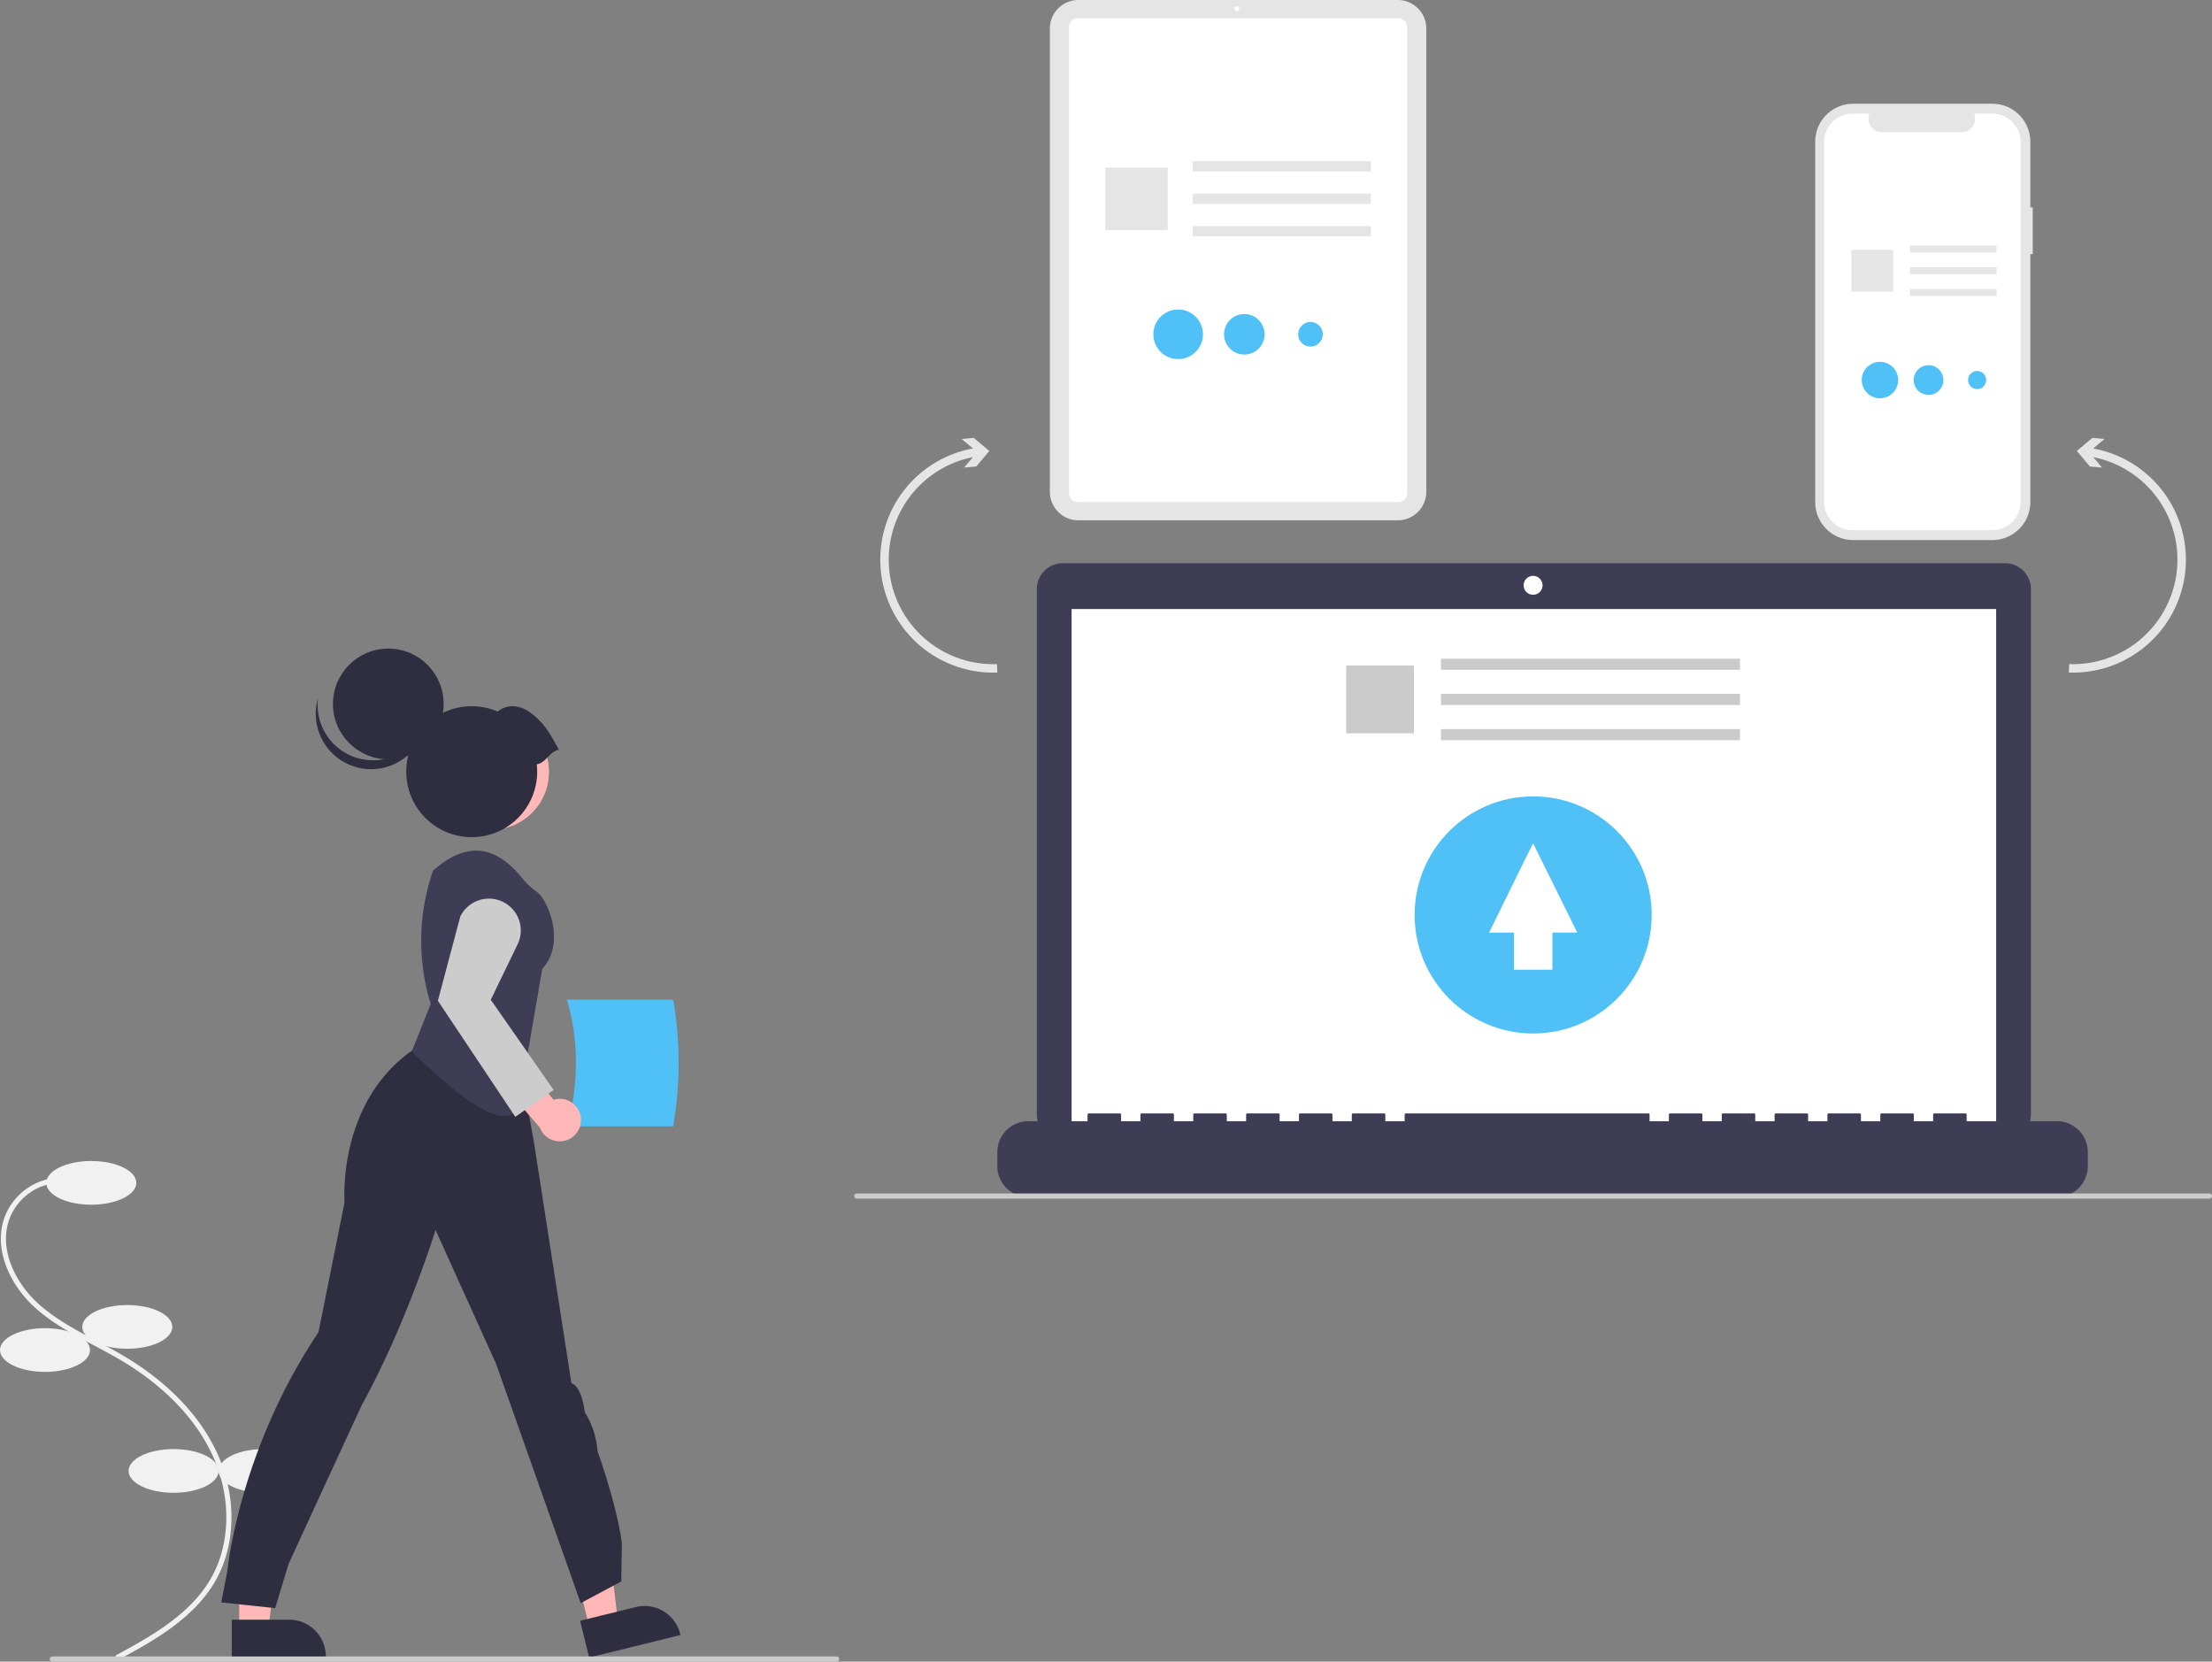 <svg id="e297c2f9-b31e-402f-bb75-7e2c39f26dfa" data-name="Layer 1" xmlns="http://www.w3.org/2000/svg" width="860.151" height="646" viewBox="0 0 860.151 646"><rect x="0" y="0" width="860.151" height="646" fill="#808080" stroke="none"/><path d="M215.704,772.438l-.951-1.759c12.753-6.897,28.626-15.481,36.916-29.567,8.172-13.886,8.356-32.743.479-49.211-6.704-14.016-19.018-26.572-35.611-36.313-3.273-1.921-6.709-3.742-10.031-5.503-8.031-4.256-16.336-8.658-23.184-14.903-9.432-8.601-16.568-23.035-11.249-35.891a23.856,23.856,0,0,1,20.677-14.467l.113,1.997a21.861,21.861,0,0,0-18.948,13.248c-4.943,11.947,1.839,25.505,10.754,33.636,6.661,6.074,14.852,10.415,22.773,14.613,3.342,1.771,6.797,3.603,10.108,5.546,16.938,9.943,29.526,22.798,36.403,37.174,8.16,17.061,7.946,36.637-.559,51.089C244.82,756.693,228.676,765.424,215.704,772.438Z" transform="translate(-169.924 -127)" fill="#f1f1f1"/><ellipse cx="35.5" cy="459.865" rx="17.5" ry="8.5" fill="#f1f1f1"/><ellipse cx="49.5" cy="515.865" rx="17.5" ry="8.5" fill="#f1f1f1"/><ellipse cx="17.5" cy="524.865" rx="17.5" ry="8.5" fill="#f1f1f1"/><ellipse cx="67.5" cy="571.865" rx="17.5" ry="8.5" fill="#f1f1f1"/><ellipse cx="102.5" cy="571.865" rx="17.5" ry="8.5" fill="#f1f1f1"/><path d="M390.395,564.899h41.304a144.464,144.464,0,0,0,0-49.247H390.395A88.611,88.611,0,0,1,390.395,564.899Z" transform="translate(-169.924 -127)" fill="#4fc1f7"/><polygon points="93.008 633.403 104.35 633.403 109.746 589.655 93.006 589.656 93.008 633.403" fill="#ffb7b7"/><path d="M260.04,756.7l22.336-.001h.001a14.235,14.235,0,0,1,14.235,14.234v.463l-36.571.001Z" transform="translate(-169.924 -127)" fill="#2f2e41"/><polygon points="229.273 633.03 240.286 630.32 235.073 586.55 218.818 590.551 229.273 633.03" fill="#ffb7b7"/><path d="M395.503,757.126l21.689-5.338.001-0a14.235,14.235,0,0,1,17.223,10.421l.111.449-35.512,8.74Z" transform="translate(-169.924 -127)" fill="#2f2e41"/><path d="M255.958,749.972l2.356-12.055s4.337-46.545,35.462-92.997l10.131-50.461s-3.009-38.196,26.032-58.872l8.953-6.168,31.39,1.799,7.25,39.691,14.608,93.914s3.77.353,5.183,11.214a32.66,32.66,0,0,1,4.948,15.138s7.476,20.623,9.478,35.808l-.236,14.858-15.786,8.41-32.901-93.048-23.533-52.019s-11.326,36.651-28.675,68.049c0,0-23.762,51.431-28.509,61.88l-5.183,17.101Z" transform="translate(-169.924 -127)" fill="#2f2e41"/><circle cx="190.987" cy="300.115" r="22.436" fill="#ffb7b7"/><circle cx="190.987" cy="300.115" r="22.436" fill="#ffb8b8"/><path d="M330.004,535.826l7.407-18.501a83.21,83.21,0,0,1,.915-51.883l0,0,1.417-1.167c12.345-10.166,23.18-8.316,33.235,4.121l0,0a27.799,27.799,0,0,0,5.626,5.305c4.434,3.111,11.47,20.015,2.181,29.923l-7.431,43.349C374.136,570.907,356.769,561.895,330.004,535.826Z" transform="translate(-169.924 -127)" fill="#3f3d56"/><path d="M395.772,561.381a8.214,8.214,0,0,0-10.593-6.815l-12.025-14.414-10.542,5.171,17.267,20.118a8.259,8.259,0,0,0,15.893-4.059Z" transform="translate(-169.924 -127)" fill="#ffb7b7"/><path d="M370.305,561.192,340.197,516.065l8.706-32.721a12.385,12.385,0,0,1,22.287,10.813l-10.424,21.532,24.451,35.065Z" transform="translate(-169.924 -127)" fill="#ccc"/><circle cx="150.994" cy="273.676" r="21.525" fill="#2f2e41"/><path d="M302.352,418.5a21.526,21.526,0,0,0,33.24-11.302,21.526,21.526,0,1,1-41.99-8.827A21.518,21.518,0,0,0,302.352,418.5Z" transform="translate(-169.924 -127)" fill="#2f2e41"/><path d="M387.299,418.524c-3.758-6.727-5.196-9.538-10.041-13.628-4.285-3.618-9.555-4.68-13.806-1.252a25.457,25.457,0,1,0,15.36,23.367,25.668,25.668,0,0,0-.173-2.878C382.334,423.613,383.604,419.043,387.299,418.524Z" transform="translate(-169.924 -127)" fill="#2f2e41"/><path d="M495.256,773h-305a1,1,0,0,1,0-2h305a1,1,0,1,1,0,2Z" transform="translate(-169.924 -127)" fill="#cbcbcb"/><path d="M960.363,207.644h-.932V182.111a14.778,14.778,0,0,0-14.778-14.778h-54.095A14.778,14.778,0,0,0,875.78,182.111V322.187a14.778,14.778,0,0,0,14.778,14.778h54.095a14.778,14.778,0,0,0,14.778-14.778v-96.368h.932Z" transform="translate(-169.924 -127)" fill="#e5e5e5"/><path d="M944.633,171.178h-7.061a5.243,5.243,0,0,1-4.854,7.223H901.727a5.243,5.243,0,0,1-4.854-7.223h-6.595a11.036,11.036,0,0,0-11.036,11.036V322.084A11.036,11.036,0,0,0,890.277,333.12h54.355a11.036,11.036,0,0,0,11.036-11.036h0V182.214A11.036,11.036,0,0,0,944.633,171.178Z" transform="translate(-169.924 -127)" fill="#fff"/><rect x="742.69" y="95.46" width="33.701" height="2.67" fill="#e5e5e5"/><rect x="742.69" y="103.916" width="33.701" height="2.67" fill="#e5e5e5"/><rect x="742.69" y="112.371" width="33.701" height="2.67" fill="#e5e5e5"/><rect x="719.903" y="97.111" width="16.281" height="16.281" fill="#e5e5e5"/><circle cx="731.035" cy="147.753" r="7.085" fill="#4fc1f7"/><circle cx="749.928" cy="147.753" r="5.789" fill="#4fc1f7"/><circle cx="768.821" cy="147.753" r="3.522" fill="#4fc1f7"/><path d="M713.453,329.293H589.273a11.114,11.114,0,0,1-11.102-11.102V138.102A11.114,11.114,0,0,1,589.273,127H713.453a11.114,11.114,0,0,1,11.102,11.102V318.191A11.114,11.114,0,0,1,713.453,329.293Z" transform="translate(-169.924 -127)" fill="#e5e5e5"/><path d="M713.672,322.209H589.054a3.426,3.426,0,0,1-3.422-3.422v-181.282a3.426,3.426,0,0,1,3.422-3.422H713.672a3.426,3.426,0,0,1,3.422,3.422v181.282A3.426,3.426,0,0,1,713.672,322.209Z" transform="translate(-169.924 -127)" fill="#fff"/><circle cx="480.966" cy="3.4" r="0.944" fill="#fff"/><rect x="463.776" y="62.68" width="69.311" height="3.982" fill="#e5e5e5"/><rect x="463.776" y="75.291" width="69.311" height="3.982" fill="#e5e5e5"/><rect x="463.776" y="87.902" width="69.311" height="3.982" fill="#e5e5e5"/><rect x="429.79" y="65.141" width="24.282" height="24.282" fill="#e5e5e5"/><circle cx="458.136" cy="129.965" r="9.648" fill="#4fc1f7"/><circle cx="483.864" cy="129.965" r="7.884" fill="#4fc1f7"/><circle cx="509.593" cy="129.965" r="4.797" fill="#4fc1f7"/><path d="M949.577,345.953H583.188a10.085,10.085,0,0,0-10.085,10.085v204.145a10.085,10.085,0,0,0,10.085,10.085H949.577a10.085,10.085,0,0,0,10.085-10.085v-204.145a10.085,10.085,0,0,0-10.085-10.085Z" transform="translate(-169.924 -127)" fill="#3f3d56"/><rect x="416.7" y="236.775" width="359.517" height="202.805" fill="#fff"/><circle cx="596.151" cy="227.557" r="3.687" fill="#fff"/><path d="M969.756,562.892H934.67v-2.528a.501.501,0,0,0-.501-.501H922.139a.501.501,0,0,0-.501.501v2.528h-7.518v-2.528a.501.501,0,0,0-.501-.501H901.588a.501.501,0,0,0-.501.501h0v2.528h-7.519v-2.528a.501.501,0,0,0-.501-.501H881.037a.501.501,0,0,0-.501.501h0v2.528h-7.519v-2.528a.501.501,0,0,0-.501-.501H860.487a.501.501,0,0,0-.501.501v2.528h-7.519v-2.528a.501.501,0,0,0-.501-.501H839.936a.501.501,0,0,0-.501.501h0v2.528h-7.519v-2.528a.501.501,0,0,0-.501-.501H819.385a.501.501,0,0,0-.501.501h0v2.528h-7.519v-2.528a.501.501,0,0,0-.501-.501H716.632a.501.501,0,0,0-.501.501h0v2.528h-7.519v-2.528a.501.501,0,0,0-.501-.501H696.081a.501.501,0,0,0-.501.501h0v2.528h-7.519v-2.528a.501.501,0,0,0-.501-.501H675.53a.501.501,0,0,0-.501.501h0v2.528h-7.519v-2.528a.501.501,0,0,0-.501-.501H654.98a.501.501,0,0,0-.501.501h0v2.528H646.96v-2.528a.501.501,0,0,0-.501-.501H634.429a.501.501,0,0,0-.501.501h0v2.528H626.409v-2.528a.501.501,0,0,0-.501-.501H613.878a.501.501,0,0,0-.501.501v2.528h-7.519v-2.528a.501.501,0,0,0-.501-.501H593.328a.501.501,0,0,0-.501.501h0v2.528H569.77A12.03,12.03,0,0,0,557.74,574.922v5.44a12.03,12.03,0,0,0,12.03,12.03H969.756a12.03,12.03,0,0,0,12.03-12.03V574.922A12.03,12.03,0,0,0,969.756,562.892Z" transform="translate(-169.924 -127)" fill="#3f3d56"/><rect x="560.338" y="256.085" width="116.259" height="4.32" fill="#cbcbcb"/><rect x="560.338" y="269.765" width="116.259" height="4.32" fill="#cbcbcb"/><rect x="560.338" y="283.445" width="116.259" height="4.32" fill="#cbcbcb"/><rect x="523.471" y="258.755" width="26.34" height="26.34" fill="#cbcbcb"/><circle cx="596.178" cy="355.703" r="46.095" fill="#4fc1f7"/><polygon points="588.694 362.58 579.029 362.58 596.133 327.821 613.327 362.548 603.654 362.548 603.654 376.999 588.694 376.999 588.694 362.58" fill="#fff"/><path d="M522.777,316.017a43.788,43.788,0,0,1,25.505-14.655l-4.415-3.709,4.722-.409,6.043,5.079-5.079,6.043-4.722.409,3.403-4.047a40.629,40.629,0,0,0,9.379,80.453l.118,3.29a43.926,43.926,0,0,1-34.954-72.455Z" transform="translate(-169.924 -127)" fill="#e5e5e5"/><path d="M1019.896,346.153A43.926,43.926,0,0,1,974.42,388.471l.118-3.29a40.629,40.629,0,0,0,9.379-80.453l3.403,4.047-4.722-.409-5.079-6.043,6.043-5.079,4.722.409-4.415,3.709a43.921,43.921,0,0,1,36.027,44.792Z" transform="translate(-169.924 -127)" fill="#e5e5e5"/><path d="M1029.076,593h-526a1,1,0,0,1,0-2h526a1,1,0,0,1,0,2Z" transform="translate(-169.924 -127)" fill="#cbcbcb"/></svg>